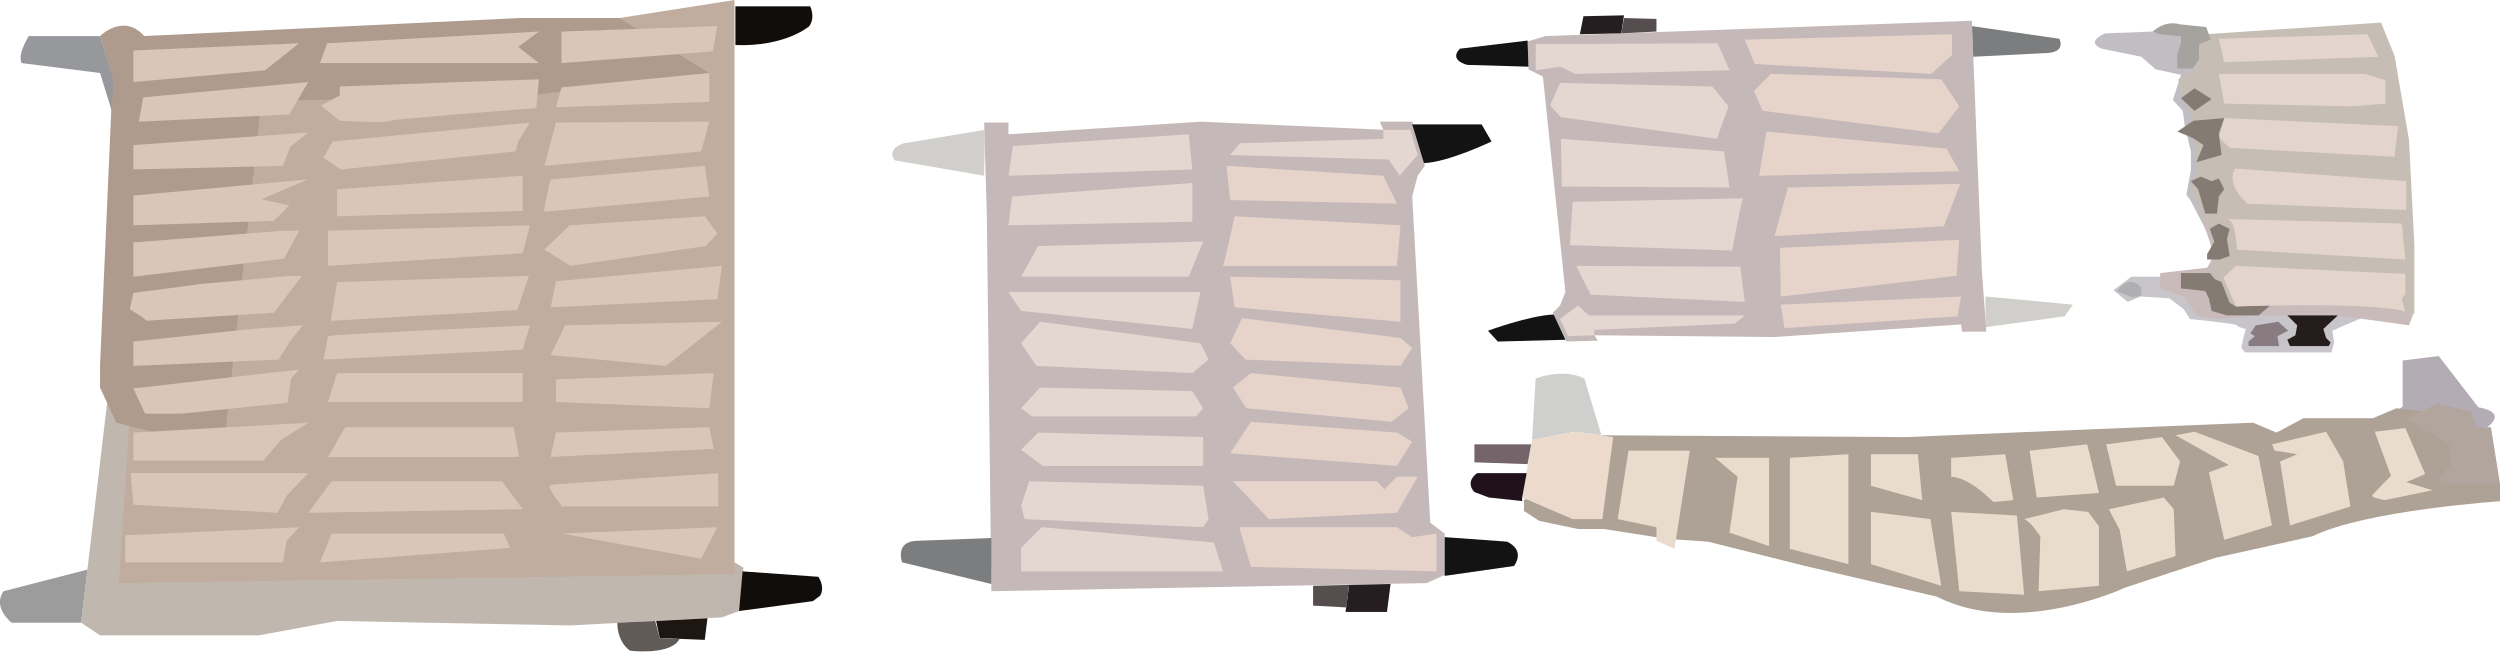 <!-- Generator: Adobe Illustrator 19.2.1, SVG Export Plug-In  -->
<svg version="1.1"
	 xmlns="http://www.w3.org/2000/svg" xmlns:xlink="http://www.w3.org/1999/xlink" xmlns:a="http://ns.adobe.com/AdobeSVGViewerExtensions/3.0/"
	 x="0px" y="0px" width="277.4px" height="72.3px" viewBox="0 0 277.4 72.3" style="enable-background:new 0 0 277.4 72.3;"
	 xml:space="preserve">
<style type="text/css">
	.st0{fill:#C0BEC3;}
	.st1{fill:#C7C4CA;}
	.st2{fill:#B4ACB4;}
	.st3{fill:#AEA195;}
	.st4{fill:#D0CFCC;}
	.st5{fill:#7C7D7F;}
	.st6{fill:#C9BBBA;}
	.st7{fill:#BDB5AE;}
	.st8{fill:#C0B7AE;}
	.st9{fill:#C0AD9F;}
	.st10{fill:#AF9B8E;}
	.st11{fill:#D9C6B8;}
	.st12{fill:#C5B8B8;}
	.st13{fill:#9B9C9B;}
	.st14{fill:#97989C;}
	.st15{fill:#100D0B;}
	.st16{fill:#1E1610;}
	.st17{fill:#615B57;}
	.st18{fill:#E4D7D1;}
	.st19{fill:#E6D4CB;}
	.st20{fill:#251D1F;}
	.st21{fill:#564E4E;}
	.st22{fill:#141314;}
	.st23{fill:#E9DCCC;}
	.st24{fill:#C6BDB4;}
	.st25{fill:#ECDBCC;}
	.st26{fill:#B1A59D;}
	.st27{fill:#847B73;}
	.st28{fill:#CFCFCE;}
	.st29{fill:#756469;}
	.st30{fill:#21111B;}
	.st31{fill:#E3D5CC;}
	.st32{fill:#A5A39E;}
	.st33{fill:#241D1C;}
	.st34{fill:#AFAEB2;}
	.st35{fill:#897C80;}
</style>
<defs>
</defs>
<g>
	<path class="st0" d="M238.9,3.5l-5.3,0.2c0,0-2.3,0.9-0.4,1.7l4.4,0.9l1.6,1.4l2.8,0.6l-0.9,2.8l1.1,1.2l0.2,1.5l0.7,3v2.1
		l-0.5,2.7l0.5,0.7l1.8,3.5l3.9-13.2l-4.9-8.3l-1.2-0.9H238.9z"/>
	<path class="st1" d="M234.5,32.2l2-1.5h3.5l20.9,1.7c0,0,2.6,2.5,2,2.6s-4.1,1.7-4.1,1.7l0.2,1.3l-0.3,1.1h-9.6l-0.4-0.5l0.2-1
		l0.3-1.1c0,0-0.9-0.2-1-0.4c-0.1-0.2-5.2-0.7-5.2-0.7l-0.7-1.1l-1.6-1.2l-3.2-0.2l-1.4,0.6L234.5,32.2z"/>
	<path class="st2" d="M266.6,45.1V40l4-0.5l4.4,5.7c0,0,3.3,0.4,1,2.2l-3.8,0.9l-6.5-2.5L266.6,45.1z"/>
	<path class="st3" d="M177.8,48.3l33.7,0.2l21.4-0.9l17.1-0.7l2.6,1.1l3-1.6h3.7h4l2.6-1.1l4.2,0.5l6.5,6.7l1,1.4v1.7
		c0,0-15.1,1-21,3.9l-10.8,2.4l-10,3.3c0,0-11.9,5.6-20.9,1l-14.6-3.4l-10.8-2.7l-4.5-0.3l-7-1.1h-2.9l-4.3-0.9l-1.7-1.1v-1.2
		L177.8,48.3z"/>
	<path class="st4" d="M229.1,35.1l-8.8,1.2l0-3.4l9.7,0.9"/>
	<path class="st5" d="M228.5,4.3c0,0,0.9,1.6-1.7,1.6l-7.9,0.4l-0.1-3.4L228.5,4.3"/>
	<polygon class="st6" points="267.8,34.8 267.3,36.1 259.4,35 254.4,35 250.6,35 245.8,35.4 243.7,35 242.4,32.9 239.7,32 
		239.7,30.3 244.9,29.7 245.7,28.3 243.4,21.6 251,21.6 	"/>
	<g>
		<polygon class="st7" points="81.5,62.4 82.5,63 82,67.8 80.1,68.5 78.7,64 		"/>
		<polygon class="st8" points="11.9,44.6 9,69.1 11.1,70.5 28.7,70.5 37.4,68.9 63.2,69.4 80.1,68.5 79.6,62.4 27.4,45.9 		"/>
		<polygon class="st9" points="68.7,2 81.5,0 81.5,63.7 13.2,64.7 14.5,44.6 14.8,5.6 		"/>
		<path class="st10" d="M11.1,4c0,0,2.6-2.6,4.9,0l41.6-2h11.1l10,6.1l-19.9,2.5L29,11.2l-4.2,38.7l-11.9-3L11.1,43v-2.5l1.4-31.7
			L11.1,4z"/>
		<polygon class="st11" points="14.8,9.1 14.8,5.6 33.2,4.8 29.4,7.8 		"/>
		<polygon class="st11" points="15.4,13.5 15.9,10.8 34.2,9.1 32.1,12.7 		"/>
		<polygon class="st11" points="14.8,18.8 14.8,16.1 34.2,14.7 32.2,16.3 31.4,18.4 		"/>
		<polygon class="st11" points="14.8,21.7 34.2,19.9 29,22.1 32.1,22.8 30.4,24.5 14.8,25 		"/>
		<polygon class="st11" points="14.8,26.9 31.4,25.6 33.2,25.6 31.5,28.7 14.8,30.7 		"/>
		<path class="st11" d="M14.8,32.5l7.6-1l9.9-0.9h1.2l-3.1,4.1c0,0-14.5,0.9-14.2,0.9s-1.8-1.3-1.8-1.3L14.8,32.5z"/>
		<polygon class="st11" points="14.8,39.4 14.8,37.9 27.9,36.5 33.6,36.1 32.3,37.7 30.9,39.9 14.8,40.6 		"/>
		<polygon class="st11" points="14.8,43.1 33.2,41 32.3,42 31.9,44.7 20.1,45.9 16.1,45.9 		"/>
		<polygon class="st11" points="14.8,48 34.2,46.9 31.2,48.8 29.2,51.1 14.8,51.1 		"/>
		<polygon class="st11" points="14.5,52.5 34.2,52.5 31.8,55 30.8,56.9 14.8,56 		"/>
		<polygon class="st11" points="13.9,59.4 33.2,58.5 31.8,60 31.4,62.4 13.9,62.4 		"/>
		<polygon class="st11" points="35.5,7 36.3,4.8 59.8,3.5 57.5,5.2 59.8,7 		"/>
		<path class="st11" d="M37.6,9.6L51,9.1l8.8-0.3L59.5,12c0,0-16,1.2-16.2,1.4c-0.3,0.3-5.6,0-5.6,0l-2.1-1.7l2.1-1.1V9.6z"/>
		<polygon class="st11" points="36.9,15.7 58.8,13.6 57.5,15.7 57.2,16.8 37.8,18.8 35.9,17.5 		"/>
		<polygon class="st11" points="37.4,21 58,19.5 58,23.4 37.4,24 		"/>
		<polygon class="st11" points="36.4,25.6 58.8,25 58,28.1 36.4,29.5 		"/>
		<path class="st11" d="M37.4,31.3c0.4,0,21.3-0.7,21.3-0.7l-1.3,3.8l-20.7,1.2L37.4,31.3z"/>
		<path class="st11" d="M36.4,37.3c0.3-0.2,22.4-1.2,22.4-1.2L58,38.8l-22.1,1.1L36.4,37.3z"/>
		<polygon class="st11" points="36.4,44.6 37.4,41.4 58,41.4 58,44.6 		"/>
		<polygon class="st11" points="36.4,50.7 38.3,47.4 57,47.4 57.6,50.7 		"/>
		<polygon class="st11" points="62.3,7 62.3,3.5 79.6,2.9 79.1,5.7 		"/>
		<polygon class="st11" points="61.7,11.9 62.3,9.7 78.7,8.1 78.7,11.3 		"/>
		<polygon class="st11" points="60.4,18.4 61.7,13.6 78.7,13.5 77.8,16.8 		"/>
		<path class="st11" d="M60.4,23.5c-0.1-0.4,0.7-3.6,0.7-3.6l17.1-1.5l0.5,3.4L60.4,23.5z"/>
		<polygon class="st11" points="60.4,27.7 63.2,25 78.2,24 79.6,25.9 78.3,27.3 63.3,29.5 		"/>
		<polygon class="st11" points="61.1,34.1 61.7,31.2 80.1,29.5 79.6,33.2 		"/>
		<polygon class="st11" points="61.1,39.4 62.7,36.1 80.1,35.7 73.9,40.6 		"/>
		<polygon class="st11" points="61.7,44.6 61.7,42.1 79.2,41.4 78.7,45.3 		"/>
		<polygon class="st11" points="34.2,56.9 36.8,53.4 55.7,53.4 58,56.5 		"/>
		<polygon class="st11" points="35.5,62.4 36.8,59.2 55.9,59.2 56.6,60.8 		"/>
		<polygon class="st11" points="61.7,48 78.7,47.4 79.2,49.8 61.1,50.7 		"/>
		<path class="st11" d="M62.3,56.1c0,0-1.8-2.2-1.2-2.3c0.6-0.1,18.6-1.3,18.6-1.3v3.7H62.3z"/>
		<polygon class="st11" points="62.3,59.2 79.6,58.5 77.8,62 		"/>
		<polygon class="st12" points="109.5,24 109.2,13.6 111.9,13.6 111.9,14.9 133.2,13.5 153.5,14.4 153.1,13.5 156.7,13.5 
			158.1,18.4 157.3,19.5 156.7,21.8 158.7,58 160.3,59.2 160.3,63.8 158.3,64.7 110,65.6 		"/>
		<path class="st13" d="M9,69.1H1.3c0,0-2.2-1.7-0.9-3.5l9.3-2.4L9,69.1z"/>
		<path class="st14" d="M11.1,4H3.2C3.2,4,1.9,6,2.4,7l8.7,1.1l1.3,4.2l0.2-3.4L11.1,4z"/>
		<path class="st15" d="M82.4,63.4l8.4,0.6c0,0,0.8,1.1,0.2,2.1l-0.8,0.6L82,67.8L82.4,63.4z"/>
		<path class="st15" d="M81.5,0.7h8.4c0,0,0.6,1.2-0.1,2.2c0,0-2.6,2.3-8.2,2.1V0.7z"/>
		<polygon class="st16" points="72.8,68.9 73.2,70.8 78.2,71 78.5,68.6 		"/>
		<path class="st17" d="M68.5,69.1c0,0-0.1,2,1.4,3.1c0,0,4,0.5,5.3-1l0.2-0.3l-2.2-0.1l-0.5-1.9L68.5,69.1z"/>
		<polygon class="st18" points="111.9,19.5 112.4,16.2 131.9,14.9 132.3,18.8 		"/>
		<polygon class="st18" points="111.9,25 112.3,21.8 132.3,20.3 132.3,24.6 		"/>
		<polygon class="st18" points="113.3,30.7 115.2,27.3 133.5,26.8 131.9,30.7 		"/>
		<polygon class="st18" points="113.3,34.5 111.9,32.4 133.2,32.4 132.3,36.5 		"/>
		<polygon class="st18" points="113.3,38.1 115.4,35.7 133.2,38.1 134.1,39.9 132.3,41.4 115,40.6 		"/>
		<polygon class="st18" points="113.3,45.3 115.4,43 132.3,43.4 133.5,45.3 132.7,46.2 114.5,46.2 		"/>
		<polygon class="st18" points="113.3,49.9 115.2,48 133.5,48.5 133.5,51.7 115.7,51.7 		"/>
		<polygon class="st18" points="113.3,56.1 114.2,53.4 133.5,53.9 134.1,57.6 133.5,58.5 113.7,57.6 		"/>
		<polygon class="st18" points="113.3,63.4 113.3,60.8 115.6,58.5 134.7,60.2 135.7,63.4 		"/>
		<polygon class="st18" points="136.5,17.2 137.6,15.9 153.5,15.4 153.5,14.4 156.5,14.4 157.3,17.2 155.3,19.5 154.1,17.7 		"/>
		<polygon class="st19" points="136.5,22.2 136.1,18.4 153.5,19.5 155,22.6 		"/>
		<path class="st19" d="M135.7,29.5c0.2-0.4,1.3-5.5,1.3-5.5l18.4,1l-0.4,4.5H135.7z"/>
		<polygon class="st19" points="136.5,30.7 155.4,31.1 155.4,35.7 137,34.1 		"/>
		<polygon class="st19" points="136.5,38.1 137.8,35.3 155.4,37.5 156.7,38.6 155.4,40.6 138.2,39.9 		"/>
		<polygon class="st19" points="136.8,43 138.8,41.4 155.4,43 156.3,45.3 154.4,46.8 138.3,45.3 		"/>
		<polygon class="st19" points="136.5,50.3 138.8,46.8 155,48 156.7,49 155,51.7 		"/>
		<polygon class="st19" points="140.8,57.6 136.8,53.4 152.8,53.4 153.6,54.3 155,52.9 157.3,52.9 155,56.9 		"/>
		<polygon class="st19" points="138.8,62.9 137.5,58.5 155,58.5 156.7,59.6 159.4,59.2 159.4,63.4 		"/>
		<path class="st4" d="M109.2,19.5l-9.9-1.7c0,0-1.1-1.2,1-1.9l9-1.5L109.2,19.5z"/>
		<path class="st5" d="M110,64.8l-9.9-2.4c0,0-0.9-2.4,1.8-2.4l8.1-0.3L110,64.8z"/>
		<polygon class="st20" points="154.3,64.8 153.9,67.9 149.3,67.9 149.7,64.9 		"/>
		<polygon class="st21" points="149.4,67.4 145.7,67.2 145.7,65 149.7,64.9 		"/>
		<path class="st22" d="M160.3,59.6l6.9,0.5c0,0,2.1,0.8,0.8,2.7l-7.7,1.1V59.6z"/>
		<path class="st22" d="M156.7,13.8h7.7l1.1,1.9c0,0-4.8,2.3-7.5,2.4L156.7,13.8z"/>
		<polygon class="st12" points="219.9,29.9 220.4,36.8 217.7,36.8 217.6,36 196.8,37.4 176.9,37.2 177.3,37.8 173.8,37.9 
			172.3,34.7 173.1,33.9 173.7,32.4 171.2,8.5 169.6,7.7 169.5,4.6 171.5,4 218.8,2.3 		"/>
		<polygon class="st19" points="217.6,32.9 217.2,35.1 198,36.4 197.6,33.8 		"/>
		<polygon class="st19" points="217.4,26.6 217.1,30.6 197.6,32.9 197.5,27.5 		"/>
		<polygon class="st19" points="217.5,20.4 215.7,25.1 196.9,26.2 198.4,20.8 		"/>
		<polygon class="st19" points="216,16.5 217.4,19 195.2,19.5 196,14.6 		"/>
		<polygon class="st19" points="217.4,11.8 215.1,14.8 195.6,12.3 194.6,10.1 196.5,8.2 215.4,8.8 		"/>
		<polygon class="st19" points="216.6,3.8 216.6,6.1 214.3,8.2 194.7,7.1 193.6,4.4 		"/>
		<polygon class="st18" points="193.6,35 192.5,35.9 176.9,36.6 176.9,37.2 174,37.3 173.1,35.4 175.1,33.9 176.3,35 		"/>
		<polygon class="st18" points="193.1,29.6 193.6,33.5 176.5,32.7 174.9,29.5 		"/>
		<path class="st18" d="M193.4,22c-0.2,0.4-1.2,5.8-1.2,5.8l-18-0.6l0.3-4.8L193.4,22z"/>
		<polygon class="st18" points="191.9,20.8 173.3,20.7 173.2,15.4 191.3,16.8 		"/>
		<polygon class="st18" points="191.8,11.8 190.5,15.4 173.2,13 172,11.7 173.1,9.2 190,9.6 		"/>
		<polygon class="st18" points="190.6,4.8 191.9,7.8 174.8,8.2 173.1,7.4 170.4,7.8 170.4,4.9 		"/>
		<polygon class="st20" points="175.3,3.8 175.7,1.8 180.2,1.7 179.9,3.7 		"/>
		<polygon class="st21" points="180.2,2 183.8,2.1 183.8,3.5 179.9,3.7 		"/>
		<path class="st22" d="M169.6,7.4l-6.8-0.2c0,0-2.1-0.5-0.8-1.8l7.5-0.9L169.6,7.4z"/>
		<path class="st22" d="M173.7,37.7l-7.5,0.2l-1.1-1.2c0,0,4.6-1.7,7.3-1.8L173.7,37.7z"/>
	</g>
	<polygon class="st23" points="180.7,50 187.5,50 185.8,60.9 183.8,60 183.8,58.5 179.5,57.6 	"/>
	<polygon class="st23" points="190.3,50.8 196.3,50.8 196.3,60.6 191.9,59.1 192.8,52.9 	"/>
	<polygon class="st23" points="198.6,50.8 205.1,50.4 205.1,62.6 198.6,60.9 	"/>
	<polygon class="st23" points="207.6,50.4 212.8,50.4 213.3,55.5 207.6,53.9 	"/>
	<polygon class="st23" points="207.6,56.8 214.2,57.6 215.4,65 207.6,62.6 	"/>
	<polygon class="st23" points="217.4,65.6 216.5,56.8 223.8,57.2 224.6,66 	"/>
	<path class="st23" d="M216.5,52.9v-2.1l6-0.4l0.9,5.1l-2.2,0.2C221.1,55.7,218.7,53,216.5,52.9z"/>
	<polygon class="st23" points="225.2,50 231.6,49.3 232.9,54.7 226,55.2 	"/>
	<path class="st24" d="M244.7,3.8l19.5-1.3l1.5,3.7l1.6,9.3l0.6,11.8v7.5l-0.9-0.2l-13.4-1.7l-4.5,1.7c0,0-2.4-0.4-2.3-0.6
		c0-0.1-1.3-2.6-1.3-2.6l0.3-3.1l-0.5-2.9l-1.5-3l-0.6-1.7l0.6-1.6l-0.2-2.5l-0.4-3.9l-1.1-1.8l-0.4-2.1l1.9-1.2l-0.1-1.4L244.7,3.8
		z"/>
	<path class="st23" d="M224.6,57.6l4.4-1.1l2.7,0.3l1.2,1.6V65l-6.7,0.6l0.2-6.1C226.4,59.6,225.4,57.9,224.6,57.6z"/>
	<polygon class="st23" points="234.8,53.9 233.7,49.3 239.9,48.5 241.9,51.2 241.2,53.9 	"/>
	<polygon class="st23" points="234,56.5 240.1,55.2 241.2,56.5 241.4,61.7 236,63.4 235.2,58.8 	"/>
	<polygon class="st23" points="241.4,48.3 243.5,47.9 250.6,50.6 252.1,58.3 246.8,59.9 245.1,52.4 247.3,51.6 	"/>
	<polygon class="st23" points="252.1,49.3 258.1,47.9 260,51.2 260.8,56.2 254.1,58.3 253,51.2 254.9,50.4 252.4,50 	"/>
	<path class="st23" d="M263.5,47.9l1.8,4.9c0,0-2,2-2.1,2.2c-0.1,0.2,1.4,0.5,1.4,0.5l5.3-1.1l-2.9-0.9l2.1-0.9l-2.2-5.1L263.5,47.9
		z"/>
	<polygon class="st25" points="179,48.5 177.8,57.6 174.5,57.6 168.9,55.2 170,48.8 174.9,47.9 	"/>
	<path class="st26" d="M277.4,53.7h-6.3c0,0-0.6-0.4-0.5-0.6c0.1-0.2,1.4-1.6,1.4-1.6l-0.2-2.2l-4.8-2.8c0,0,3.3-1.7,3.5-1.7
		c0.2,0,3.7,0.9,3.7,0.9l0.6,1.7l1.6,0L277.4,53.7z"/>
	<polygon class="st27" points="242,30.3 245.2,30.3 245.8,31 246.5,31.3 247.4,33.6 248.1,34 251.9,33.9 250.6,35 247.1,35 
		245.4,34.5 245.1,33.1 244.7,32.3 242,32 	"/>
	<path class="st28" d="M170,48.8l0.4-6.8c0,0,3-1.2,5.4,0l1.9,6.3l-2.9-0.4L170,48.8z"/>
	<polygon class="st29" points="169.5,51.5 163.6,51.3 163.6,49.3 169.9,49.3 	"/>
	<path class="st30" d="M169.4,52.5h-5.5c0,0-1.4,0.9-0.3,2.1l1.6,0.6l3.7,0.4v-0.4L169.4,52.5z"/>
	<polygon class="st31" points="246.8,6.9 246.2,4.3 262.7,3.8 263.9,6.3 	"/>
	<polygon class="st31" points="246.8,11.5 246.2,8.2 262.4,8.2 264.7,8.9 264.7,11.5 260.8,11.8 	"/>
	<polygon class="st31" points="246.8,13.1 266.1,14 265.7,17.4 247.4,16.4 246.2,15.3 	"/>
	<path class="st31" d="M248,18.7l19,1.4v3.2l-17.6-0.7C249.4,22.6,246.9,20.6,248,18.7z"/>
	<path class="st31" d="M247.1,24.3l19.4,0.5l0.4,4l-18.7-1.1C248.2,27.7,248.1,24.3,247.1,24.3z"/>
	<path class="st31" d="M248.1,34l-1.4-3.2l1.4-1.3l18.8,0.9v2.2l-0.4,0.6l0.4,1.4C267,34.5,263.6,33.5,248.1,34z"/>
	<polygon class="st27" points="243.5,12.3 242,10.9 243.5,9.8 245.4,11 	"/>
	<path class="st27" d="M241.6,14.6c0,0,1.6-1.1,1.8-1.2c0.1,0,3.4-0.3,3.4-0.3l-0.6,1.7l0.3,2.4l-2.8,0.8l0.8-1.9l-1.2-0.8
		L241.6,14.6z"/>
	<polygon class="st27" points="243.1,20.1 244.2,19.6 245.4,20.1 246.2,19.8 246.8,21 246.2,21.8 246,23.7 244.7,23.7 243.9,21 	"/>
	<polygon class="st27" points="245.2,25.4 246.2,24.8 247.4,25.4 247.1,26.5 247.4,28.4 246.3,28.8 244.9,28.8 244.9,28.2 
		245.7,26.8 	"/>
	<path class="st32" d="M238.9,3.5c0,0,1.2-1.3,3-0.8l2.9,0.3l0.5,1.4l-1.3,0.5v1.7l-0.7,1h-1.7L241.6,6l0.4-1.2V4l-2.4-0.2
		L238.9,3.5z"/>
	<polygon class="st33" points="259.4,35 257.8,36.5 258.1,37.5 258.6,38 258.4,38.4 254.1,38.4 253.8,37.7 254.7,37.2 254.9,36.1 
		253.8,35 	"/>
	<path class="st34" d="M234.9,32.3c0,0,1.3-2,2.7-0.4v0.9l-1,0.2L234.9,32.3z"/>
	<polygon class="st35" points="249.7,37 250.3,36.1 252.8,35.7 253.9,36.7 252.7,37.3 252.9,38.4 249.5,38.4 249.5,37.9 250.2,37.3 
			"/>
</g>
</svg>
